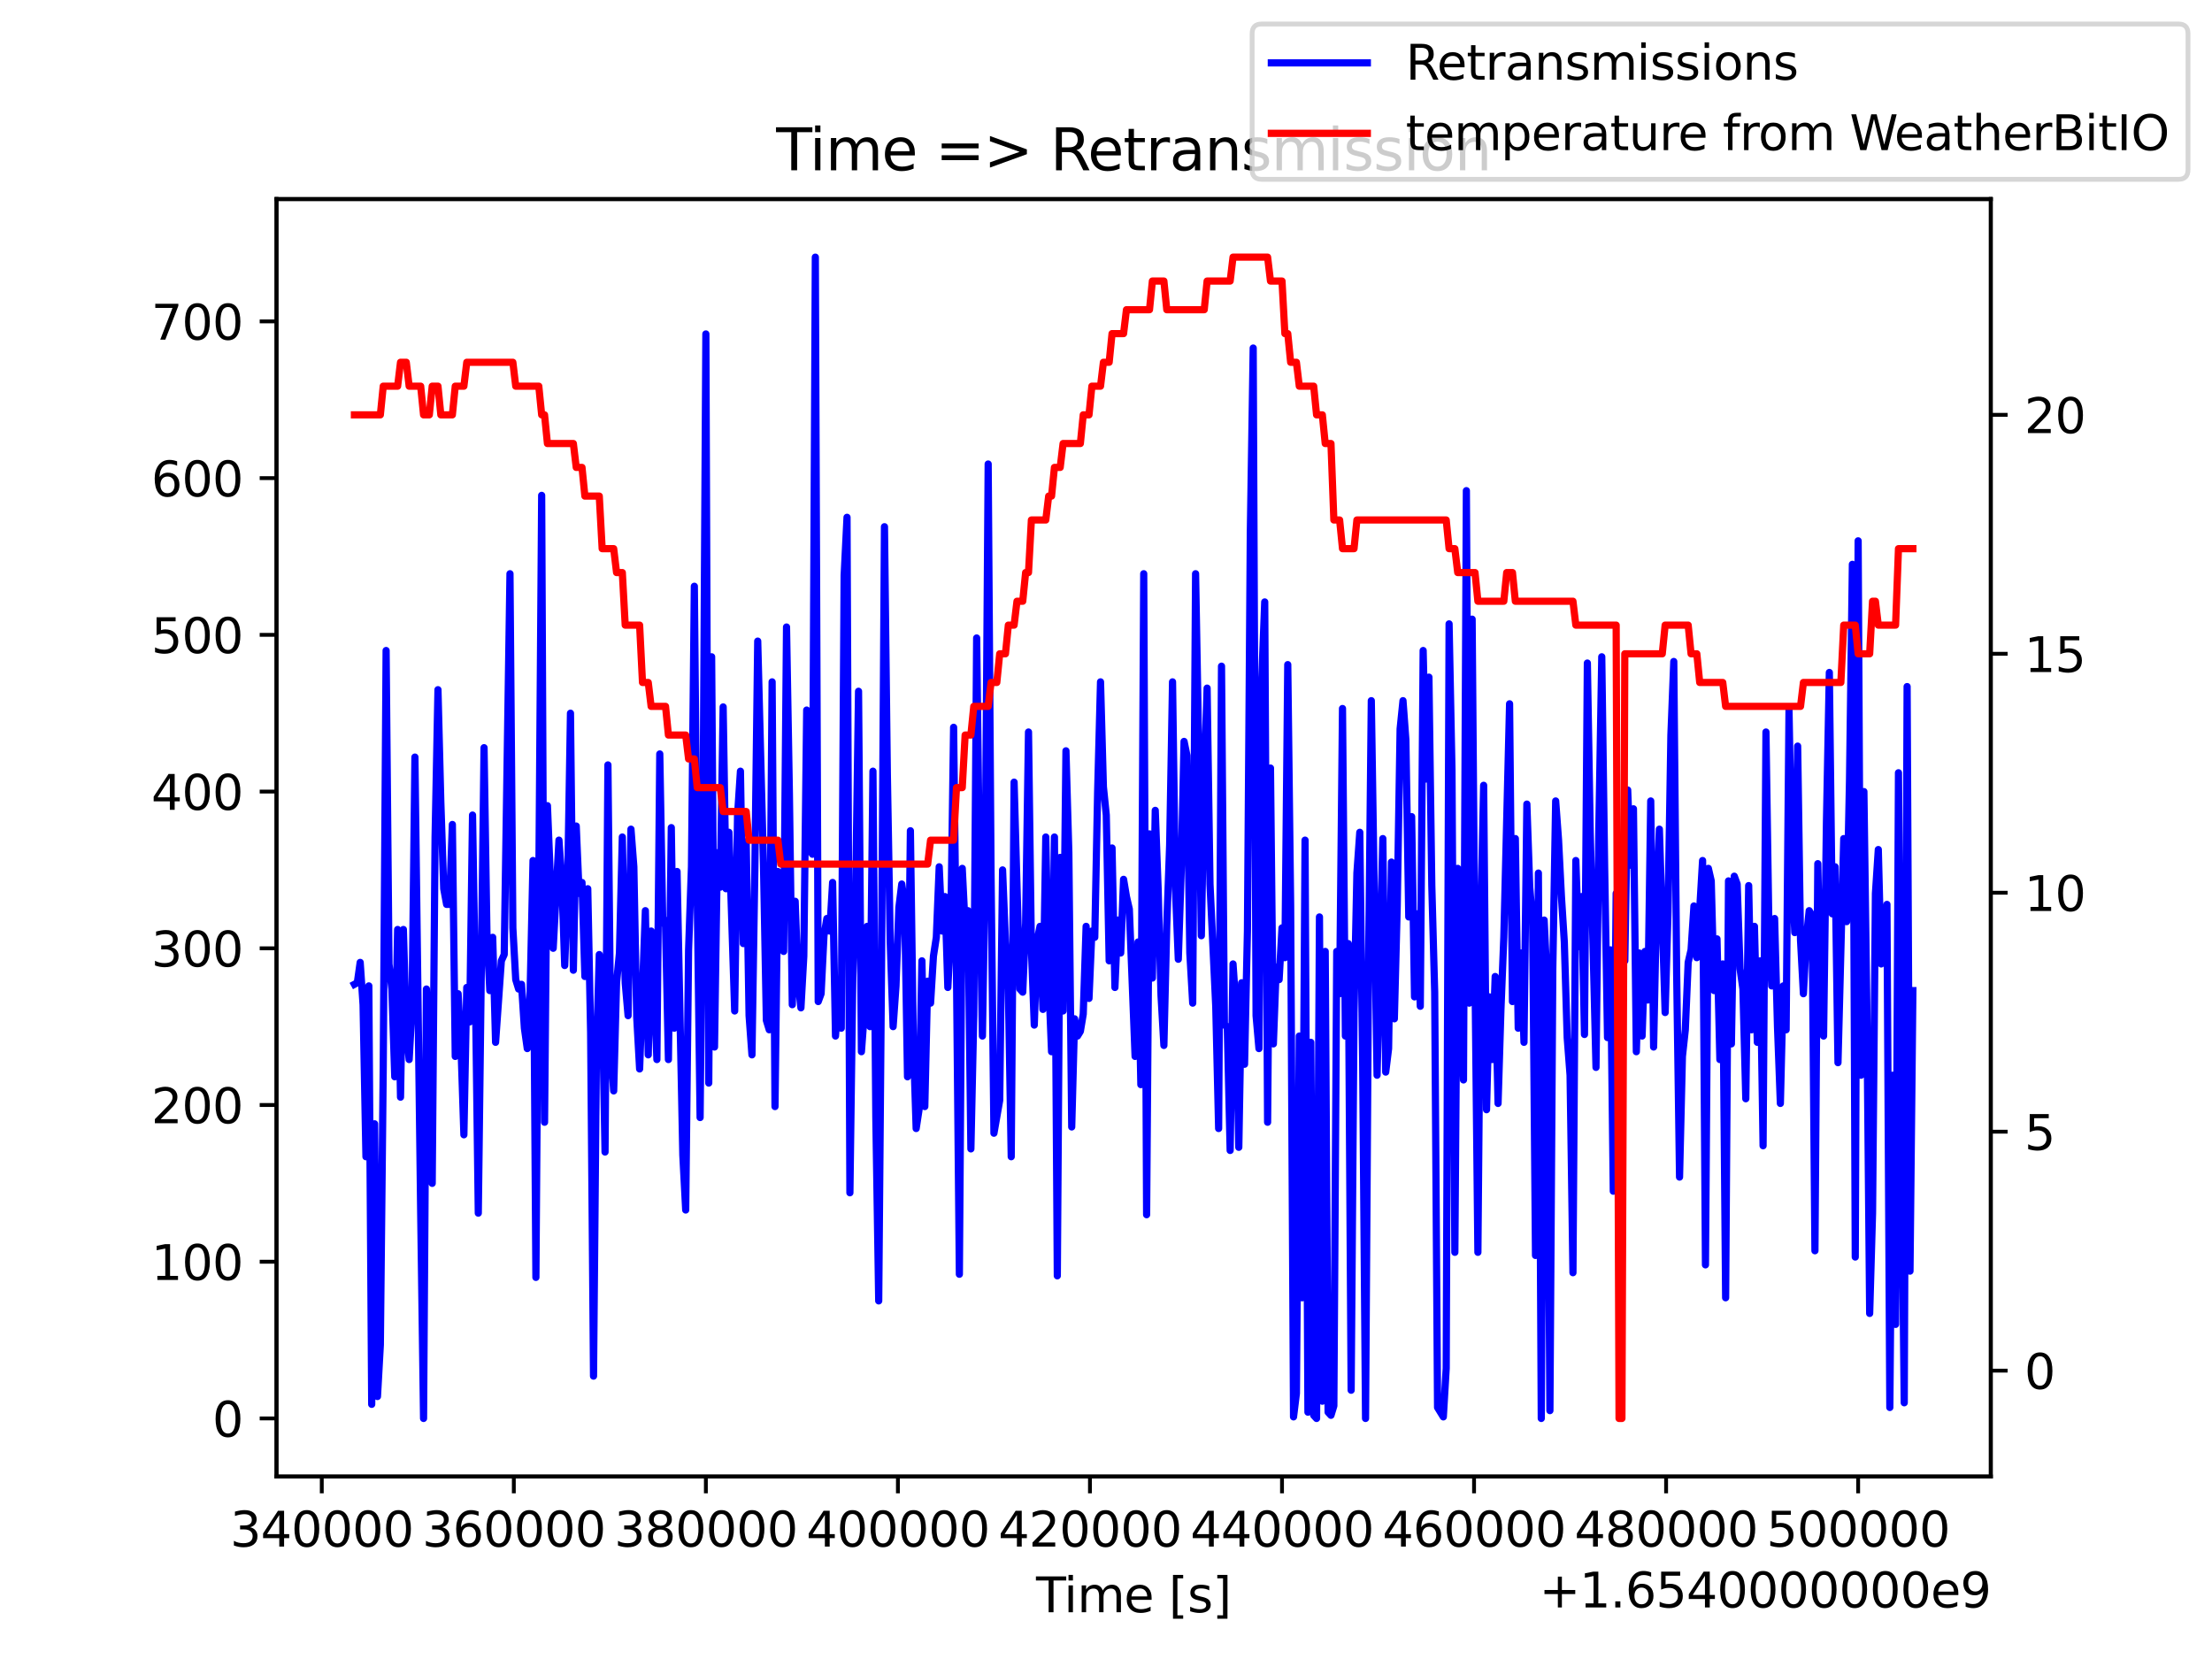 <?xml version="1.0" encoding="utf-8" standalone="no"?>
<!DOCTYPE svg PUBLIC "-//W3C//DTD SVG 1.1//EN"
  "http://www.w3.org/Graphics/SVG/1.1/DTD/svg11.dtd">
<svg height="345.6pt" version="1.1" viewBox="0 0 460.8 345.6" width="460.8pt" xmlns="http://www.w3.org/2000/svg" xmlns:xlink="http://www.w3.org/1999/xlink">
 <defs>
  <style type="text/css">*{stroke-linecap:butt;stroke-linejoin:round;}</style>
 </defs>
 <g id="figure_1">
  <g id="patch_1">
   <path d="M 0 345.6 
L 460.8 345.6 
L 460.8 0 
L 0 0 
z
" style="fill:#ffffff;"/>
  </g>
  <g id="axes_1">
   <g id="patch_2">
    <path d="M 57.6 307.584 
L 414.72 307.584 
L 414.72 41.472 
L 57.6 41.472 
z
" style="fill:#ffffff;"/>
   </g>
   <g id="matplotlib.axis_1">
    <g id="xtick_1">
     <g id="line2d_1">
      <defs>
       <path d="M 0 0 
L 0 3.5 
" id="mecb012ffde" style="stroke:#000000;stroke-width:0.8;"/>
      </defs>
      <g>
       <use style="stroke:#000000;stroke-width:0.8;" x="67.032" xlink:href="#mecb012ffde" y="307.584"/>
      </g>
     </g>
     <g id="text_1">
      <!-- 340000 -->
      <g transform="translate(47.944 322.182)scale(0.1 -0.1)">
       <defs>
        <path d="M 2597 2516 
Q 3050 2419 3304 2112 
Q 3559 1806 3559 1356 
Q 3559 666 3084 287 
Q 2609 -91 1734 -91 
Q 1441 -91 1130 -33 
Q 819 25 488 141 
L 488 750 
Q 750 597 1062 519 
Q 1375 441 1716 441 
Q 2309 441 2620 675 
Q 2931 909 2931 1356 
Q 2931 1769 2642 2001 
Q 2353 2234 1838 2234 
L 1294 2234 
L 1294 2753 
L 1863 2753 
Q 2328 2753 2575 2939 
Q 2822 3125 2822 3475 
Q 2822 3834 2567 4026 
Q 2313 4219 1838 4219 
Q 1578 4219 1281 4162 
Q 984 4106 628 3988 
L 628 4550 
Q 988 4650 1302 4700 
Q 1616 4750 1894 4750 
Q 2613 4750 3031 4423 
Q 3450 4097 3450 3541 
Q 3450 3153 3228 2886 
Q 3006 2619 2597 2516 
z
" id="DejaVuSans-33" transform="scale(0.016)"/>
        <path d="M 2419 4116 
L 825 1625 
L 2419 1625 
L 2419 4116 
z
M 2253 4666 
L 3047 4666 
L 3047 1625 
L 3713 1625 
L 3713 1100 
L 3047 1100 
L 3047 0 
L 2419 0 
L 2419 1100 
L 313 1100 
L 313 1709 
L 2253 4666 
z
" id="DejaVuSans-34" transform="scale(0.016)"/>
        <path d="M 2034 4250 
Q 1547 4250 1301 3770 
Q 1056 3291 1056 2328 
Q 1056 1369 1301 889 
Q 1547 409 2034 409 
Q 2525 409 2770 889 
Q 3016 1369 3016 2328 
Q 3016 3291 2770 3770 
Q 2525 4250 2034 4250 
z
M 2034 4750 
Q 2819 4750 3233 4129 
Q 3647 3509 3647 2328 
Q 3647 1150 3233 529 
Q 2819 -91 2034 -91 
Q 1250 -91 836 529 
Q 422 1150 422 2328 
Q 422 3509 836 4129 
Q 1250 4750 2034 4750 
z
" id="DejaVuSans-30" transform="scale(0.016)"/>
       </defs>
       <use xlink:href="#DejaVuSans-33"/>
       <use x="63.623" xlink:href="#DejaVuSans-34"/>
       <use x="127.246" xlink:href="#DejaVuSans-30"/>
       <use x="190.869" xlink:href="#DejaVuSans-30"/>
       <use x="254.492" xlink:href="#DejaVuSans-30"/>
       <use x="318.115" xlink:href="#DejaVuSans-30"/>
      </g>
     </g>
    </g>
    <g id="xtick_2">
     <g id="line2d_2">
      <g>
       <use style="stroke:#000000;stroke-width:0.8;" x="107.038" xlink:href="#mecb012ffde" y="307.584"/>
      </g>
     </g>
     <g id="text_2">
      <!-- 360000 -->
      <g transform="translate(87.951 322.182)scale(0.1 -0.1)">
       <defs>
        <path d="M 2113 2584 
Q 1688 2584 1439 2293 
Q 1191 2003 1191 1497 
Q 1191 994 1439 701 
Q 1688 409 2113 409 
Q 2538 409 2786 701 
Q 3034 994 3034 1497 
Q 3034 2003 2786 2293 
Q 2538 2584 2113 2584 
z
M 3366 4563 
L 3366 3988 
Q 3128 4100 2886 4159 
Q 2644 4219 2406 4219 
Q 1781 4219 1451 3797 
Q 1122 3375 1075 2522 
Q 1259 2794 1537 2939 
Q 1816 3084 2150 3084 
Q 2853 3084 3261 2657 
Q 3669 2231 3669 1497 
Q 3669 778 3244 343 
Q 2819 -91 2113 -91 
Q 1303 -91 875 529 
Q 447 1150 447 2328 
Q 447 3434 972 4092 
Q 1497 4750 2381 4750 
Q 2619 4750 2861 4703 
Q 3103 4656 3366 4563 
z
" id="DejaVuSans-36" transform="scale(0.016)"/>
       </defs>
       <use xlink:href="#DejaVuSans-33"/>
       <use x="63.623" xlink:href="#DejaVuSans-36"/>
       <use x="127.246" xlink:href="#DejaVuSans-30"/>
       <use x="190.869" xlink:href="#DejaVuSans-30"/>
       <use x="254.492" xlink:href="#DejaVuSans-30"/>
       <use x="318.115" xlink:href="#DejaVuSans-30"/>
      </g>
     </g>
    </g>
    <g id="xtick_3">
     <g id="line2d_3">
      <g>
       <use style="stroke:#000000;stroke-width:0.8;" x="147.045" xlink:href="#mecb012ffde" y="307.584"/>
      </g>
     </g>
     <g id="text_3">
      <!-- 380000 -->
      <g transform="translate(127.958 322.182)scale(0.1 -0.1)">
       <defs>
        <path d="M 2034 2216 
Q 1584 2216 1326 1975 
Q 1069 1734 1069 1313 
Q 1069 891 1326 650 
Q 1584 409 2034 409 
Q 2484 409 2743 651 
Q 3003 894 3003 1313 
Q 3003 1734 2745 1975 
Q 2488 2216 2034 2216 
z
M 1403 2484 
Q 997 2584 770 2862 
Q 544 3141 544 3541 
Q 544 4100 942 4425 
Q 1341 4750 2034 4750 
Q 2731 4750 3128 4425 
Q 3525 4100 3525 3541 
Q 3525 3141 3298 2862 
Q 3072 2584 2669 2484 
Q 3125 2378 3379 2068 
Q 3634 1759 3634 1313 
Q 3634 634 3220 271 
Q 2806 -91 2034 -91 
Q 1263 -91 848 271 
Q 434 634 434 1313 
Q 434 1759 690 2068 
Q 947 2378 1403 2484 
z
M 1172 3481 
Q 1172 3119 1398 2916 
Q 1625 2713 2034 2713 
Q 2441 2713 2670 2916 
Q 2900 3119 2900 3481 
Q 2900 3844 2670 4047 
Q 2441 4250 2034 4250 
Q 1625 4250 1398 4047 
Q 1172 3844 1172 3481 
z
" id="DejaVuSans-38" transform="scale(0.016)"/>
       </defs>
       <use xlink:href="#DejaVuSans-33"/>
       <use x="63.623" xlink:href="#DejaVuSans-38"/>
       <use x="127.246" xlink:href="#DejaVuSans-30"/>
       <use x="190.869" xlink:href="#DejaVuSans-30"/>
       <use x="254.492" xlink:href="#DejaVuSans-30"/>
       <use x="318.115" xlink:href="#DejaVuSans-30"/>
      </g>
     </g>
    </g>
    <g id="xtick_4">
     <g id="line2d_4">
      <g>
       <use style="stroke:#000000;stroke-width:0.8;" x="187.052" xlink:href="#mecb012ffde" y="307.584"/>
      </g>
     </g>
     <g id="text_4">
      <!-- 400000 -->
      <g transform="translate(167.964 322.182)scale(0.1 -0.1)">
       <use xlink:href="#DejaVuSans-34"/>
       <use x="63.623" xlink:href="#DejaVuSans-30"/>
       <use x="127.246" xlink:href="#DejaVuSans-30"/>
       <use x="190.869" xlink:href="#DejaVuSans-30"/>
       <use x="254.492" xlink:href="#DejaVuSans-30"/>
       <use x="318.115" xlink:href="#DejaVuSans-30"/>
      </g>
     </g>
    </g>
    <g id="xtick_5">
     <g id="line2d_5">
      <g>
       <use style="stroke:#000000;stroke-width:0.8;" x="227.058" xlink:href="#mecb012ffde" y="307.584"/>
      </g>
     </g>
     <g id="text_5">
      <!-- 420000 -->
      <g transform="translate(207.971 322.182)scale(0.1 -0.1)">
       <defs>
        <path d="M 1228 531 
L 3431 531 
L 3431 0 
L 469 0 
L 469 531 
Q 828 903 1448 1529 
Q 2069 2156 2228 2338 
Q 2531 2678 2651 2914 
Q 2772 3150 2772 3378 
Q 2772 3750 2511 3984 
Q 2250 4219 1831 4219 
Q 1534 4219 1204 4116 
Q 875 4013 500 3803 
L 500 4441 
Q 881 4594 1212 4672 
Q 1544 4750 1819 4750 
Q 2544 4750 2975 4387 
Q 3406 4025 3406 3419 
Q 3406 3131 3298 2873 
Q 3191 2616 2906 2266 
Q 2828 2175 2409 1742 
Q 1991 1309 1228 531 
z
" id="DejaVuSans-32" transform="scale(0.016)"/>
       </defs>
       <use xlink:href="#DejaVuSans-34"/>
       <use x="63.623" xlink:href="#DejaVuSans-32"/>
       <use x="127.246" xlink:href="#DejaVuSans-30"/>
       <use x="190.869" xlink:href="#DejaVuSans-30"/>
       <use x="254.492" xlink:href="#DejaVuSans-30"/>
       <use x="318.115" xlink:href="#DejaVuSans-30"/>
      </g>
     </g>
    </g>
    <g id="xtick_6">
     <g id="line2d_6">
      <g>
       <use style="stroke:#000000;stroke-width:0.8;" x="267.065" xlink:href="#mecb012ffde" y="307.584"/>
      </g>
     </g>
     <g id="text_6">
      <!-- 440000 -->
      <g transform="translate(247.978 322.182)scale(0.1 -0.1)">
       <use xlink:href="#DejaVuSans-34"/>
       <use x="63.623" xlink:href="#DejaVuSans-34"/>
       <use x="127.246" xlink:href="#DejaVuSans-30"/>
       <use x="190.869" xlink:href="#DejaVuSans-30"/>
       <use x="254.492" xlink:href="#DejaVuSans-30"/>
       <use x="318.115" xlink:href="#DejaVuSans-30"/>
      </g>
     </g>
    </g>
    <g id="xtick_7">
     <g id="line2d_7">
      <g>
       <use style="stroke:#000000;stroke-width:0.8;" x="307.072" xlink:href="#mecb012ffde" y="307.584"/>
      </g>
     </g>
     <g id="text_7">
      <!-- 460000 -->
      <g transform="translate(287.984 322.182)scale(0.1 -0.1)">
       <use xlink:href="#DejaVuSans-34"/>
       <use x="63.623" xlink:href="#DejaVuSans-36"/>
       <use x="127.246" xlink:href="#DejaVuSans-30"/>
       <use x="190.869" xlink:href="#DejaVuSans-30"/>
       <use x="254.492" xlink:href="#DejaVuSans-30"/>
       <use x="318.115" xlink:href="#DejaVuSans-30"/>
      </g>
     </g>
    </g>
    <g id="xtick_8">
     <g id="line2d_8">
      <g>
       <use style="stroke:#000000;stroke-width:0.8;" x="347.079" xlink:href="#mecb012ffde" y="307.584"/>
      </g>
     </g>
     <g id="text_8">
      <!-- 480000 -->
      <g transform="translate(327.991 322.182)scale(0.1 -0.1)">
       <use xlink:href="#DejaVuSans-34"/>
       <use x="63.623" xlink:href="#DejaVuSans-38"/>
       <use x="127.246" xlink:href="#DejaVuSans-30"/>
       <use x="190.869" xlink:href="#DejaVuSans-30"/>
       <use x="254.492" xlink:href="#DejaVuSans-30"/>
       <use x="318.115" xlink:href="#DejaVuSans-30"/>
      </g>
     </g>
    </g>
    <g id="xtick_9">
     <g id="line2d_9">
      <g>
       <use style="stroke:#000000;stroke-width:0.8;" x="387.085" xlink:href="#mecb012ffde" y="307.584"/>
      </g>
     </g>
     <g id="text_9">
      <!-- 500000 -->
      <g transform="translate(367.998 322.182)scale(0.1 -0.1)">
       <defs>
        <path d="M 691 4666 
L 3169 4666 
L 3169 4134 
L 1269 4134 
L 1269 2991 
Q 1406 3038 1543 3061 
Q 1681 3084 1819 3084 
Q 2600 3084 3056 2656 
Q 3513 2228 3513 1497 
Q 3513 744 3044 326 
Q 2575 -91 1722 -91 
Q 1428 -91 1123 -41 
Q 819 9 494 109 
L 494 744 
Q 775 591 1075 516 
Q 1375 441 1709 441 
Q 2250 441 2565 725 
Q 2881 1009 2881 1497 
Q 2881 1984 2565 2268 
Q 2250 2553 1709 2553 
Q 1456 2553 1204 2497 
Q 953 2441 691 2322 
L 691 4666 
z
" id="DejaVuSans-35" transform="scale(0.016)"/>
       </defs>
       <use xlink:href="#DejaVuSans-35"/>
       <use x="63.623" xlink:href="#DejaVuSans-30"/>
       <use x="127.246" xlink:href="#DejaVuSans-30"/>
       <use x="190.869" xlink:href="#DejaVuSans-30"/>
       <use x="254.492" xlink:href="#DejaVuSans-30"/>
       <use x="318.115" xlink:href="#DejaVuSans-30"/>
      </g>
     </g>
    </g>
    <g id="text_10">
     <!-- Time [s] -->
     <g transform="translate(215.831 335.861)scale(0.1 -0.1)">
      <defs>
       <path d="M -19 4666 
L 3928 4666 
L 3928 4134 
L 2272 4134 
L 2272 0 
L 1638 0 
L 1638 4134 
L -19 4134 
L -19 4666 
z
" id="DejaVuSans-54" transform="scale(0.016)"/>
       <path d="M 603 3500 
L 1178 3500 
L 1178 0 
L 603 0 
L 603 3500 
z
M 603 4863 
L 1178 4863 
L 1178 4134 
L 603 4134 
L 603 4863 
z
" id="DejaVuSans-69" transform="scale(0.016)"/>
       <path d="M 3328 2828 
Q 3544 3216 3844 3400 
Q 4144 3584 4550 3584 
Q 5097 3584 5394 3201 
Q 5691 2819 5691 2113 
L 5691 0 
L 5113 0 
L 5113 2094 
Q 5113 2597 4934 2840 
Q 4756 3084 4391 3084 
Q 3944 3084 3684 2787 
Q 3425 2491 3425 1978 
L 3425 0 
L 2847 0 
L 2847 2094 
Q 2847 2600 2669 2842 
Q 2491 3084 2119 3084 
Q 1678 3084 1418 2786 
Q 1159 2488 1159 1978 
L 1159 0 
L 581 0 
L 581 3500 
L 1159 3500 
L 1159 2956 
Q 1356 3278 1631 3431 
Q 1906 3584 2284 3584 
Q 2666 3584 2933 3390 
Q 3200 3197 3328 2828 
z
" id="DejaVuSans-6d" transform="scale(0.016)"/>
       <path d="M 3597 1894 
L 3597 1613 
L 953 1613 
Q 991 1019 1311 708 
Q 1631 397 2203 397 
Q 2534 397 2845 478 
Q 3156 559 3463 722 
L 3463 178 
Q 3153 47 2828 -22 
Q 2503 -91 2169 -91 
Q 1331 -91 842 396 
Q 353 884 353 1716 
Q 353 2575 817 3079 
Q 1281 3584 2069 3584 
Q 2775 3584 3186 3129 
Q 3597 2675 3597 1894 
z
M 3022 2063 
Q 3016 2534 2758 2815 
Q 2500 3097 2075 3097 
Q 1594 3097 1305 2825 
Q 1016 2553 972 2059 
L 3022 2063 
z
" id="DejaVuSans-65" transform="scale(0.016)"/>
       <path id="DejaVuSans-20" transform="scale(0.016)"/>
       <path d="M 550 4863 
L 1875 4863 
L 1875 4416 
L 1125 4416 
L 1125 -397 
L 1875 -397 
L 1875 -844 
L 550 -844 
L 550 4863 
z
" id="DejaVuSans-5b" transform="scale(0.016)"/>
       <path d="M 2834 3397 
L 2834 2853 
Q 2591 2978 2328 3040 
Q 2066 3103 1784 3103 
Q 1356 3103 1142 2972 
Q 928 2841 928 2578 
Q 928 2378 1081 2264 
Q 1234 2150 1697 2047 
L 1894 2003 
Q 2506 1872 2764 1633 
Q 3022 1394 3022 966 
Q 3022 478 2636 193 
Q 2250 -91 1575 -91 
Q 1294 -91 989 -36 
Q 684 19 347 128 
L 347 722 
Q 666 556 975 473 
Q 1284 391 1588 391 
Q 1994 391 2212 530 
Q 2431 669 2431 922 
Q 2431 1156 2273 1281 
Q 2116 1406 1581 1522 
L 1381 1569 
Q 847 1681 609 1914 
Q 372 2147 372 2553 
Q 372 3047 722 3315 
Q 1072 3584 1716 3584 
Q 2034 3584 2315 3537 
Q 2597 3491 2834 3397 
z
" id="DejaVuSans-73" transform="scale(0.016)"/>
       <path d="M 1947 4863 
L 1947 -844 
L 622 -844 
L 622 -397 
L 1369 -397 
L 1369 4416 
L 622 4416 
L 622 4863 
L 1947 4863 
z
" id="DejaVuSans-5d" transform="scale(0.016)"/>
      </defs>
      <use xlink:href="#DejaVuSans-54"/>
      <use x="57.959" xlink:href="#DejaVuSans-69"/>
      <use x="85.742" xlink:href="#DejaVuSans-6d"/>
      <use x="183.154" xlink:href="#DejaVuSans-65"/>
      <use x="244.678" xlink:href="#DejaVuSans-20"/>
      <use x="276.465" xlink:href="#DejaVuSans-5b"/>
      <use x="315.479" xlink:href="#DejaVuSans-73"/>
      <use x="367.578" xlink:href="#DejaVuSans-5d"/>
     </g>
    </g>
    <g id="text_11">
     <!-- +1.6540000000e9 -->
     <g transform="translate(320.659 334.861)scale(0.1 -0.1)">
      <defs>
       <path d="M 2944 4013 
L 2944 2272 
L 4684 2272 
L 4684 1741 
L 2944 1741 
L 2944 0 
L 2419 0 
L 2419 1741 
L 678 1741 
L 678 2272 
L 2419 2272 
L 2419 4013 
L 2944 4013 
z
" id="DejaVuSans-2b" transform="scale(0.016)"/>
       <path d="M 794 531 
L 1825 531 
L 1825 4091 
L 703 3866 
L 703 4441 
L 1819 4666 
L 2450 4666 
L 2450 531 
L 3481 531 
L 3481 0 
L 794 0 
L 794 531 
z
" id="DejaVuSans-31" transform="scale(0.016)"/>
       <path d="M 684 794 
L 1344 794 
L 1344 0 
L 684 0 
L 684 794 
z
" id="DejaVuSans-2e" transform="scale(0.016)"/>
       <path d="M 703 97 
L 703 672 
Q 941 559 1184 500 
Q 1428 441 1663 441 
Q 2288 441 2617 861 
Q 2947 1281 2994 2138 
Q 2813 1869 2534 1725 
Q 2256 1581 1919 1581 
Q 1219 1581 811 2004 
Q 403 2428 403 3163 
Q 403 3881 828 4315 
Q 1253 4750 1959 4750 
Q 2769 4750 3195 4129 
Q 3622 3509 3622 2328 
Q 3622 1225 3098 567 
Q 2575 -91 1691 -91 
Q 1453 -91 1209 -44 
Q 966 3 703 97 
z
M 1959 2075 
Q 2384 2075 2632 2365 
Q 2881 2656 2881 3163 
Q 2881 3666 2632 3958 
Q 2384 4250 1959 4250 
Q 1534 4250 1286 3958 
Q 1038 3666 1038 3163 
Q 1038 2656 1286 2365 
Q 1534 2075 1959 2075 
z
" id="DejaVuSans-39" transform="scale(0.016)"/>
      </defs>
      <use xlink:href="#DejaVuSans-2b"/>
      <use x="83.789" xlink:href="#DejaVuSans-31"/>
      <use x="147.412" xlink:href="#DejaVuSans-2e"/>
      <use x="179.199" xlink:href="#DejaVuSans-36"/>
      <use x="242.822" xlink:href="#DejaVuSans-35"/>
      <use x="306.445" xlink:href="#DejaVuSans-34"/>
      <use x="370.068" xlink:href="#DejaVuSans-30"/>
      <use x="433.691" xlink:href="#DejaVuSans-30"/>
      <use x="497.314" xlink:href="#DejaVuSans-30"/>
      <use x="560.938" xlink:href="#DejaVuSans-30"/>
      <use x="624.561" xlink:href="#DejaVuSans-30"/>
      <use x="688.184" xlink:href="#DejaVuSans-30"/>
      <use x="751.807" xlink:href="#DejaVuSans-30"/>
      <use x="815.43" xlink:href="#DejaVuSans-65"/>
      <use x="876.953" xlink:href="#DejaVuSans-39"/>
     </g>
    </g>
   </g>
   <g id="matplotlib.axis_2">
    <g id="ytick_1">
     <g id="line2d_10">
      <defs>
       <path d="M 0 0 
L -3.5 0 
" id="m9499e892be" style="stroke:#000000;stroke-width:0.8;"/>
      </defs>
      <g>
       <use style="stroke:#000000;stroke-width:0.8;" x="57.6" xlink:href="#m9499e892be" y="295.488"/>
      </g>
     </g>
     <g id="text_12">
      <!-- 0 -->
      <g transform="translate(44.237 299.287)scale(0.1 -0.1)">
       <use xlink:href="#DejaVuSans-30"/>
      </g>
     </g>
    </g>
    <g id="ytick_2">
     <g id="line2d_11">
      <g>
       <use style="stroke:#000000;stroke-width:0.8;" x="57.6" xlink:href="#m9499e892be" y="262.84"/>
      </g>
     </g>
     <g id="text_13">
      <!-- 100 -->
      <g transform="translate(31.512 266.639)scale(0.1 -0.1)">
       <use xlink:href="#DejaVuSans-31"/>
       <use x="63.623" xlink:href="#DejaVuSans-30"/>
       <use x="127.246" xlink:href="#DejaVuSans-30"/>
      </g>
     </g>
    </g>
    <g id="ytick_3">
     <g id="line2d_12">
      <g>
       <use style="stroke:#000000;stroke-width:0.8;" x="57.6" xlink:href="#m9499e892be" y="230.192"/>
      </g>
     </g>
     <g id="text_14">
      <!-- 200 -->
      <g transform="translate(31.512 233.992)scale(0.1 -0.1)">
       <use xlink:href="#DejaVuSans-32"/>
       <use x="63.623" xlink:href="#DejaVuSans-30"/>
       <use x="127.246" xlink:href="#DejaVuSans-30"/>
      </g>
     </g>
    </g>
    <g id="ytick_4">
     <g id="line2d_13">
      <g>
       <use style="stroke:#000000;stroke-width:0.8;" x="57.6" xlink:href="#m9499e892be" y="197.545"/>
      </g>
     </g>
     <g id="text_15">
      <!-- 300 -->
      <g transform="translate(31.512 201.344)scale(0.1 -0.1)">
       <use xlink:href="#DejaVuSans-33"/>
       <use x="63.623" xlink:href="#DejaVuSans-30"/>
       <use x="127.246" xlink:href="#DejaVuSans-30"/>
      </g>
     </g>
    </g>
    <g id="ytick_5">
     <g id="line2d_14">
      <g>
       <use style="stroke:#000000;stroke-width:0.8;" x="57.6" xlink:href="#m9499e892be" y="164.897"/>
      </g>
     </g>
     <g id="text_16">
      <!-- 400 -->
      <g transform="translate(31.512 168.696)scale(0.1 -0.1)">
       <use xlink:href="#DejaVuSans-34"/>
       <use x="63.623" xlink:href="#DejaVuSans-30"/>
       <use x="127.246" xlink:href="#DejaVuSans-30"/>
      </g>
     </g>
    </g>
    <g id="ytick_6">
     <g id="line2d_15">
      <g>
       <use style="stroke:#000000;stroke-width:0.8;" x="57.6" xlink:href="#m9499e892be" y="132.249"/>
      </g>
     </g>
     <g id="text_17">
      <!-- 500 -->
      <g transform="translate(31.512 136.048)scale(0.1 -0.1)">
       <use xlink:href="#DejaVuSans-35"/>
       <use x="63.623" xlink:href="#DejaVuSans-30"/>
       <use x="127.246" xlink:href="#DejaVuSans-30"/>
      </g>
     </g>
    </g>
    <g id="ytick_7">
     <g id="line2d_16">
      <g>
       <use style="stroke:#000000;stroke-width:0.8;" x="57.6" xlink:href="#m9499e892be" y="99.601"/>
      </g>
     </g>
     <g id="text_18">
      <!-- 600 -->
      <g transform="translate(31.512 103.401)scale(0.1 -0.1)">
       <use xlink:href="#DejaVuSans-36"/>
       <use x="63.623" xlink:href="#DejaVuSans-30"/>
       <use x="127.246" xlink:href="#DejaVuSans-30"/>
      </g>
     </g>
    </g>
    <g id="ytick_8">
     <g id="line2d_17">
      <g>
       <use style="stroke:#000000;stroke-width:0.8;" x="57.6" xlink:href="#m9499e892be" y="66.954"/>
      </g>
     </g>
     <g id="text_19">
      <!-- 700 -->
      <g transform="translate(31.512 70.753)scale(0.1 -0.1)">
       <defs>
        <path d="M 525 4666 
L 3525 4666 
L 3525 4397 
L 1831 0 
L 1172 0 
L 2766 4134 
L 525 4134 
L 525 4666 
z
" id="DejaVuSans-37" transform="scale(0.016)"/>
       </defs>
       <use xlink:href="#DejaVuSans-37"/>
       <use x="63.623" xlink:href="#DejaVuSans-30"/>
       <use x="127.246" xlink:href="#DejaVuSans-30"/>
      </g>
     </g>
    </g>
   </g>
   <g id="line2d_18">
    <path clip-path="url(#pad180ddcb0)" d="M 73.833 205.054 
L 74.433 204.727 
L 75.033 200.483 
L 75.633 209.298 
L 76.233 240.966 
L 76.833 205.38 
L 77.433 292.55 
L 78.033 234.11 
L 78.634 290.917 
L 79.234 280.144 
L 79.834 222.357 
L 80.434 135.514 
L 81.034 200.809 
L 81.634 206.033 
L 82.234 224.316 
L 82.834 193.627 
L 83.434 228.56 
L 84.034 193.627 
L 84.635 214.522 
L 85.235 220.725 
L 85.835 209.624 
L 86.435 157.714 
L 87.635 252.393 
L 88.235 295.488 
L 88.835 206.033 
L 89.435 219.419 
L 90.035 246.516 
L 90.636 174.365 
L 91.236 143.676 
L 91.836 167.182 
L 92.436 185.139 
L 93.036 188.403 
L 93.636 188.403 
L 94.236 171.753 
L 94.836 220.072 
L 95.436 207.013 
L 96.036 218.113 
L 96.637 236.396 
L 97.237 205.707 
L 97.837 212.889 
L 98.437 169.794 
L 99.037 206.36 
L 99.637 252.719 
L 100.837 155.756 
L 101.437 194.28 
L 102.037 206.36 
L 102.638 195.259 
L 103.238 217.133 
L 104.438 200.157 
L 105.038 198.851 
L 106.238 119.517 
L 106.838 193.3 
L 107.438 204.074 
L 108.038 206.033 
L 108.639 205.054 
L 109.239 214.195 
L 109.839 218.439 
L 110.439 206.36 
L 111.039 179.262 
L 111.639 266.105 
L 112.839 103.193 
L 113.439 233.784 
L 114.039 167.835 
L 115.24 197.545 
L 116.44 175.018 
L 117.04 183.506 
L 117.64 201.136 
L 118.24 184.812 
L 118.84 148.573 
L 119.44 202.115 
L 120.04 172.079 
L 120.641 186.118 
L 121.241 183.833 
L 121.841 203.421 
L 122.441 185.139 
L 123.041 215.174 
L 123.641 286.673 
L 124.241 220.072 
L 124.841 198.851 
L 125.441 207.339 
L 126.041 239.987 
L 126.642 159.347 
L 127.242 218.439 
L 127.842 227.254 
L 128.442 204.727 
L 129.042 198.524 
L 129.642 174.365 
L 130.242 204.727 
L 130.842 211.583 
L 131.442 172.732 
L 132.043 180.568 
L 132.643 211.91 
L 133.243 222.683 
L 134.443 189.709 
L 135.043 219.745 
L 135.643 193.953 
L 136.243 205.054 
L 136.843 220.725 
L 137.443 157.061 
L 138.044 191.015 
L 138.644 192.974 
L 139.244 220.725 
L 139.844 172.406 
L 140.444 214.195 
L 141.044 181.547 
L 142.244 240.64 
L 142.844 252.066 
L 143.444 197.871 
L 144.045 180.568 
L 144.645 122.128 
L 145.245 186.771 
L 145.845 232.804 
L 146.445 171.753 
L 147.045 69.565 
L 147.645 225.622 
L 148.245 136.82 
L 148.845 218.113 
L 149.445 177.63 
L 150.046 184.812 
L 150.646 147.267 
L 151.246 185.139 
L 151.846 173.385 
L 153.046 210.604 
L 153.646 169.794 
L 154.246 160.653 
L 154.846 196.565 
L 155.446 175.344 
L 156.047 211.583 
L 156.647 219.745 
L 157.247 181.221 
L 157.847 133.555 
L 159.047 180.241 
L 159.647 212.563 
L 160.247 214.522 
L 160.847 142.043 
L 161.447 230.519 
L 162.048 181.547 
L 162.648 183.506 
L 163.248 198.198 
L 163.848 130.617 
L 164.448 165.55 
L 165.048 209.298 
L 165.648 187.75 
L 166.248 204.401 
L 166.848 209.951 
L 167.448 199.177 
L 168.049 147.92 
L 168.649 176.977 
L 169.249 177.956 
L 169.849 53.568 
L 170.449 208.645 
L 171.049 207.013 
L 171.649 194.933 
L 172.249 191.342 
L 172.849 193.953 
L 173.449 183.833 
L 174.05 215.827 
L 174.65 207.339 
L 175.25 214.195 
L 175.85 119.843 
L 176.45 107.763 
L 177.05 248.475 
L 177.65 203.748 
L 178.25 185.791 
L 178.85 144.002 
L 179.45 219.092 
L 180.051 210.93 
L 180.651 192.974 
L 181.251 213.869 
L 181.851 160.653 
L 182.451 232.804 
L 183.051 271.002 
L 183.651 199.83 
L 184.251 109.722 
L 184.851 161.306 
L 185.451 196.239 
L 186.052 213.869 
L 186.652 205.38 
L 187.252 189.056 
L 187.852 184.159 
L 188.452 188.403 
L 189.052 224.316 
L 189.652 173.059 
L 190.252 216.48 
L 190.852 235.09 
L 191.452 231.172 
L 192.053 200.157 
L 192.653 230.519 
L 193.253 204.401 
L 193.853 208.971 
L 194.453 199.177 
L 195.053 195.259 
L 195.653 180.568 
L 196.253 193.953 
L 196.853 186.771 
L 197.453 205.707 
L 198.054 193.953 
L 198.654 151.511 
L 199.254 202.768 
L 199.854 265.452 
L 200.454 180.894 
L 201.054 192.974 
L 201.654 189.709 
L 202.254 239.334 
L 202.854 211.583 
L 203.455 132.902 
L 204.055 181.874 
L 204.655 215.827 
L 205.255 179.915 
L 205.855 96.663 
L 206.455 182.2 
L 207.055 236.069 
L 208.255 229.213 
L 208.855 181.221 
L 209.456 196.239 
L 210.056 206.033 
L 210.656 240.966 
L 211.256 162.938 
L 212.456 206.033 
L 213.056 206.686 
L 213.656 192.321 
L 214.256 152.491 
L 214.856 197.545 
L 215.457 213.542 
L 216.057 195.912 
L 216.657 192.974 
L 217.257 210.277 
L 217.857 174.365 
L 218.457 204.074 
L 219.057 219.092 
L 219.657 174.365 
L 220.257 265.779 
L 220.857 178.609 
L 221.458 210.604 
L 222.058 156.408 
L 222.658 177.63 
L 223.258 234.763 
L 223.858 212.236 
L 224.458 215.827 
L 225.058 214.848 
L 225.658 211.257 
L 226.258 192.974 
L 226.858 207.992 
L 227.459 193.953 
L 228.059 195.259 
L 228.659 164.897 
L 229.259 142.043 
L 229.859 163.917 
L 230.459 169.794 
L 231.059 200.157 
L 231.659 176.65 
L 232.259 205.707 
L 232.859 191.668 
L 233.46 198.524 
L 234.06 183.18 
L 234.66 186.771 
L 235.26 189.383 
L 236.46 220.072 
L 237.06 196.239 
L 237.66 225.948 
L 238.26 119.517 
L 238.86 253.046 
L 239.461 173.712 
L 240.061 203.748 
L 240.661 168.815 
L 241.261 185.139 
L 241.861 207.339 
L 242.461 217.786 
L 243.061 192.648 
L 243.661 175.997 
L 244.261 142.043 
L 244.861 185.139 
L 245.462 199.83 
L 246.062 181.547 
L 246.662 154.45 
L 247.262 157.388 
L 247.862 198.524 
L 248.462 208.971 
L 249.062 119.517 
L 249.662 153.144 
L 250.262 194.933 
L 250.862 162.285 
L 251.463 143.349 
L 252.063 184.159 
L 253.263 209.624 
L 253.863 235.09 
L 254.463 138.779 
L 255.063 213.542 
L 255.663 213.869 
L 256.263 239.66 
L 256.863 200.809 
L 257.464 209.624 
L 258.064 239.007 
L 258.664 204.727 
L 259.264 221.704 
L 259.864 193.953 
L 260.464 111.028 
L 261.064 72.504 
L 261.664 211.583 
L 262.264 218.439 
L 262.864 141.064 
L 263.465 125.393 
L 264.065 233.784 
L 264.665 160 
L 265.265 217.46 
L 265.865 201.462 
L 266.465 204.074 
L 267.065 193.3 
L 267.665 199.504 
L 268.265 138.452 
L 268.865 188.73 
L 269.466 295.162 
L 270.066 290.264 
L 270.666 215.827 
L 271.266 270.349 
L 271.866 175.018 
L 272.466 294.182 
L 273.066 217.133 
L 273.666 294.835 
L 274.266 295.488 
L 274.867 191.015 
L 275.467 291.897 
L 276.067 198.198 
L 276.667 294.182 
L 277.267 294.835 
L 277.867 292.876 
L 278.467 198.198 
L 279.067 207.013 
L 279.667 147.594 
L 280.267 215.827 
L 280.868 196.565 
L 281.468 289.611 
L 282.068 210.93 
L 282.668 181.874 
L 283.268 173.385 
L 283.868 221.378 
L 284.468 295.488 
L 285.068 204.074 
L 285.668 145.961 
L 286.869 223.989 
L 288.069 174.691 
L 288.669 223.336 
L 289.269 218.439 
L 289.869 179.588 
L 290.469 212.236 
L 291.069 188.73 
L 291.669 151.838 
L 292.269 145.961 
L 292.87 154.123 
L 293.47 191.015 
L 294.07 170.121 
L 294.67 207.665 
L 295.27 190.362 
L 295.87 209.624 
L 296.47 135.514 
L 297.07 162.285 
L 297.67 141.064 
L 298.27 184.486 
L 298.871 206.686 
L 299.471 293.203 
L 300.671 295.162 
L 301.271 285.041 
L 301.871 129.964 
L 302.471 160.326 
L 303.071 260.881 
L 303.671 180.894 
L 304.872 224.969 
L 305.472 102.213 
L 306.072 208.971 
L 306.672 128.984 
L 307.272 203.421 
L 307.872 260.881 
L 308.472 191.342 
L 309.072 163.591 
L 309.672 231.172 
L 310.272 207.665 
L 310.873 220.725 
L 311.473 203.421 
L 312.073 229.866 
L 312.673 210.277 
L 313.273 195.259 
L 314.473 146.614 
L 315.073 208.645 
L 315.673 174.691 
L 316.273 214.195 
L 316.874 198.524 
L 317.474 217.133 
L 318.074 167.509 
L 318.674 184.812 
L 319.274 191.995 
L 319.874 261.534 
L 320.474 181.874 
L 321.074 295.488 
L 321.674 191.668 
L 322.274 204.074 
L 322.875 293.856 
L 323.475 201.789 
L 324.075 166.856 
L 324.675 175.018 
L 325.275 186.771 
L 325.875 196.239 
L 326.475 216.154 
L 327.075 223.989 
L 327.675 265.126 
L 328.275 179.262 
L 328.876 197.218 
L 329.476 186.771 
L 330.076 215.501 
L 330.676 138.126 
L 331.276 173.385 
L 332.476 222.357 
L 333.076 172.079 
L 333.676 136.82 
L 334.276 180.568 
L 334.877 216.154 
L 335.477 197.871 
L 336.077 248.149 
L 336.677 186.118 
L 337.277 212.889 
L 337.877 200.809 
L 338.477 200.157 
L 339.077 164.57 
L 339.677 180.241 
L 340.277 168.488 
L 340.878 219.092 
L 341.478 198.524 
L 342.078 215.827 
L 342.678 198.198 
L 343.278 208.318 
L 343.878 166.856 
L 344.478 218.113 
L 345.078 189.056 
L 345.678 172.732 
L 346.879 210.93 
L 347.479 190.036 
L 348.079 153.144 
L 348.679 137.799 
L 349.279 202.768 
L 349.879 245.21 
L 350.479 220.072 
L 351.079 214.522 
L 351.679 200.483 
L 352.28 197.871 
L 352.88 188.73 
L 353.48 199.504 
L 354.68 179.262 
L 355.28 263.493 
L 355.88 180.894 
L 356.48 183.506 
L 357.08 206.36 
L 357.68 195.586 
L 358.281 220.725 
L 358.881 200.809 
L 359.481 270.349 
L 360.081 183.506 
L 360.681 217.46 
L 361.281 182.527 
L 361.881 184.159 
L 362.481 201.789 
L 363.081 206.033 
L 363.681 228.887 
L 364.282 184.486 
L 364.882 214.522 
L 365.482 192.974 
L 366.082 217.133 
L 366.682 200.157 
L 367.282 238.681 
L 367.882 152.491 
L 368.482 192.648 
L 369.082 205.38 
L 369.682 191.342 
L 370.283 213.869 
L 370.883 229.866 
L 371.483 205.38 
L 372.083 214.522 
L 372.683 147.92 
L 373.283 180.894 
L 373.883 194.28 
L 374.483 155.429 
L 375.083 195.912 
L 375.683 207.013 
L 376.284 195.586 
L 376.884 189.709 
L 377.484 190.689 
L 378.084 260.555 
L 378.684 179.915 
L 379.284 210.93 
L 379.884 215.827 
L 380.484 171.1 
L 381.084 140.085 
L 381.684 190.362 
L 382.285 180.568 
L 382.885 221.378 
L 384.085 174.691 
L 384.685 191.995 
L 385.285 162.612 
L 385.885 117.558 
L 386.485 261.861 
L 387.085 112.66 
L 387.685 223.989 
L 388.286 164.897 
L 388.886 208.971 
L 389.486 273.614 
L 390.086 252.719 
L 390.686 186.118 
L 391.286 176.977 
L 391.886 200.809 
L 392.486 195.586 
L 393.086 188.403 
L 393.686 293.203 
L 394.287 223.989 
L 394.887 275.899 
L 395.487 160.979 
L 396.087 236.069 
L 396.687 292.223 
L 397.287 143.023 
L 397.887 264.799 
L 398.487 206.36 
L 398.487 206.36 
" style="fill:none;stroke:#0000ff;stroke-linecap:square;stroke-width:1.5;"/>
   </g>
   <g id="patch_3">
    <path d="M 57.6 307.584 
L 57.6 41.472 
" style="fill:none;stroke:#000000;stroke-linecap:square;stroke-linejoin:miter;stroke-width:0.8;"/>
   </g>
   <g id="patch_4">
    <path d="M 414.72 307.584 
L 414.72 41.472 
" style="fill:none;stroke:#000000;stroke-linecap:square;stroke-linejoin:miter;stroke-width:0.8;"/>
   </g>
   <g id="patch_5">
    <path d="M 57.6 307.584 
L 414.72 307.584 
" style="fill:none;stroke:#000000;stroke-linecap:square;stroke-linejoin:miter;stroke-width:0.8;"/>
   </g>
   <g id="patch_6">
    <path d="M 57.6 41.472 
L 414.72 41.472 
" style="fill:none;stroke:#000000;stroke-linecap:square;stroke-linejoin:miter;stroke-width:0.8;"/>
   </g>
   <g id="text_20">
    <!-- Time =&gt; Retransmission -->
    <g transform="translate(161.692 35.472)scale(0.12 -0.12)">
     <defs>
      <path d="M 678 2906 
L 4684 2906 
L 4684 2381 
L 678 2381 
L 678 2906 
z
M 678 1631 
L 4684 1631 
L 4684 1100 
L 678 1100 
L 678 1631 
z
" id="DejaVuSans-3d" transform="scale(0.016)"/>
      <path d="M 678 3150 
L 678 3719 
L 4684 2266 
L 4684 1747 
L 678 294 
L 678 863 
L 3897 2003 
L 678 3150 
z
" id="DejaVuSans-3e" transform="scale(0.016)"/>
      <path d="M 2841 2188 
Q 3044 2119 3236 1894 
Q 3428 1669 3622 1275 
L 4263 0 
L 3584 0 
L 2988 1197 
Q 2756 1666 2539 1819 
Q 2322 1972 1947 1972 
L 1259 1972 
L 1259 0 
L 628 0 
L 628 4666 
L 2053 4666 
Q 2853 4666 3247 4331 
Q 3641 3997 3641 3322 
Q 3641 2881 3436 2590 
Q 3231 2300 2841 2188 
z
M 1259 4147 
L 1259 2491 
L 2053 2491 
Q 2509 2491 2742 2702 
Q 2975 2913 2975 3322 
Q 2975 3731 2742 3939 
Q 2509 4147 2053 4147 
L 1259 4147 
z
" id="DejaVuSans-52" transform="scale(0.016)"/>
      <path d="M 1172 4494 
L 1172 3500 
L 2356 3500 
L 2356 3053 
L 1172 3053 
L 1172 1153 
Q 1172 725 1289 603 
Q 1406 481 1766 481 
L 2356 481 
L 2356 0 
L 1766 0 
Q 1100 0 847 248 
Q 594 497 594 1153 
L 594 3053 
L 172 3053 
L 172 3500 
L 594 3500 
L 594 4494 
L 1172 4494 
z
" id="DejaVuSans-74" transform="scale(0.016)"/>
      <path d="M 2631 2963 
Q 2534 3019 2420 3045 
Q 2306 3072 2169 3072 
Q 1681 3072 1420 2755 
Q 1159 2438 1159 1844 
L 1159 0 
L 581 0 
L 581 3500 
L 1159 3500 
L 1159 2956 
Q 1341 3275 1631 3429 
Q 1922 3584 2338 3584 
Q 2397 3584 2469 3576 
Q 2541 3569 2628 3553 
L 2631 2963 
z
" id="DejaVuSans-72" transform="scale(0.016)"/>
      <path d="M 2194 1759 
Q 1497 1759 1228 1600 
Q 959 1441 959 1056 
Q 959 750 1161 570 
Q 1363 391 1709 391 
Q 2188 391 2477 730 
Q 2766 1069 2766 1631 
L 2766 1759 
L 2194 1759 
z
M 3341 1997 
L 3341 0 
L 2766 0 
L 2766 531 
Q 2569 213 2275 61 
Q 1981 -91 1556 -91 
Q 1019 -91 701 211 
Q 384 513 384 1019 
Q 384 1609 779 1909 
Q 1175 2209 1959 2209 
L 2766 2209 
L 2766 2266 
Q 2766 2663 2505 2880 
Q 2244 3097 1772 3097 
Q 1472 3097 1187 3025 
Q 903 2953 641 2809 
L 641 3341 
Q 956 3463 1253 3523 
Q 1550 3584 1831 3584 
Q 2591 3584 2966 3190 
Q 3341 2797 3341 1997 
z
" id="DejaVuSans-61" transform="scale(0.016)"/>
      <path d="M 3513 2113 
L 3513 0 
L 2938 0 
L 2938 2094 
Q 2938 2591 2744 2837 
Q 2550 3084 2163 3084 
Q 1697 3084 1428 2787 
Q 1159 2491 1159 1978 
L 1159 0 
L 581 0 
L 581 3500 
L 1159 3500 
L 1159 2956 
Q 1366 3272 1645 3428 
Q 1925 3584 2291 3584 
Q 2894 3584 3203 3211 
Q 3513 2838 3513 2113 
z
" id="DejaVuSans-6e" transform="scale(0.016)"/>
      <path d="M 1959 3097 
Q 1497 3097 1228 2736 
Q 959 2375 959 1747 
Q 959 1119 1226 758 
Q 1494 397 1959 397 
Q 2419 397 2687 759 
Q 2956 1122 2956 1747 
Q 2956 2369 2687 2733 
Q 2419 3097 1959 3097 
z
M 1959 3584 
Q 2709 3584 3137 3096 
Q 3566 2609 3566 1747 
Q 3566 888 3137 398 
Q 2709 -91 1959 -91 
Q 1206 -91 779 398 
Q 353 888 353 1747 
Q 353 2609 779 3096 
Q 1206 3584 1959 3584 
z
" id="DejaVuSans-6f" transform="scale(0.016)"/>
     </defs>
     <use xlink:href="#DejaVuSans-54"/>
     <use x="57.959" xlink:href="#DejaVuSans-69"/>
     <use x="85.742" xlink:href="#DejaVuSans-6d"/>
     <use x="183.154" xlink:href="#DejaVuSans-65"/>
     <use x="244.678" xlink:href="#DejaVuSans-20"/>
     <use x="276.465" xlink:href="#DejaVuSans-3d"/>
     <use x="360.254" xlink:href="#DejaVuSans-3e"/>
     <use x="444.043" xlink:href="#DejaVuSans-20"/>
     <use x="475.83" xlink:href="#DejaVuSans-52"/>
     <use x="540.812" xlink:href="#DejaVuSans-65"/>
     <use x="602.336" xlink:href="#DejaVuSans-74"/>
     <use x="641.545" xlink:href="#DejaVuSans-72"/>
     <use x="682.658" xlink:href="#DejaVuSans-61"/>
     <use x="743.938" xlink:href="#DejaVuSans-6e"/>
     <use x="807.316" xlink:href="#DejaVuSans-73"/>
     <use x="859.416" xlink:href="#DejaVuSans-6d"/>
     <use x="956.828" xlink:href="#DejaVuSans-69"/>
     <use x="984.611" xlink:href="#DejaVuSans-73"/>
     <use x="1036.711" xlink:href="#DejaVuSans-73"/>
     <use x="1088.811" xlink:href="#DejaVuSans-69"/>
     <use x="1116.594" xlink:href="#DejaVuSans-6f"/>
     <use x="1177.775" xlink:href="#DejaVuSans-6e"/>
    </g>
   </g>
  </g>
  <g id="axes_2">
   <g id="matplotlib.axis_3">
    <g id="ytick_9">
     <g id="line2d_19">
      <defs>
       <path d="M 0 0 
L 3.5 0 
" id="mb47cb7f8af" style="stroke:#000000;stroke-width:0.8;"/>
      </defs>
      <g>
       <use style="stroke:#000000;stroke-width:0.8;" x="414.72" xlink:href="#mb47cb7f8af" y="285.532"/>
      </g>
     </g>
     <g id="text_21">
      <!-- 0 -->
      <g transform="translate(421.72 289.332)scale(0.1 -0.1)">
       <use xlink:href="#DejaVuSans-30"/>
      </g>
     </g>
    </g>
    <g id="ytick_10">
     <g id="line2d_20">
      <g>
       <use style="stroke:#000000;stroke-width:0.8;" x="414.72" xlink:href="#mb47cb7f8af" y="235.755"/>
      </g>
     </g>
     <g id="text_22">
      <!-- 5 -->
      <g transform="translate(421.72 239.554)scale(0.1 -0.1)">
       <use xlink:href="#DejaVuSans-35"/>
      </g>
     </g>
    </g>
    <g id="ytick_11">
     <g id="line2d_21">
      <g>
       <use style="stroke:#000000;stroke-width:0.8;" x="414.72" xlink:href="#mb47cb7f8af" y="185.977"/>
      </g>
     </g>
     <g id="text_23">
      <!-- 10 -->
      <g transform="translate(421.72 189.776)scale(0.1 -0.1)">
       <use xlink:href="#DejaVuSans-31"/>
       <use x="63.623" xlink:href="#DejaVuSans-30"/>
      </g>
     </g>
    </g>
    <g id="ytick_12">
     <g id="line2d_22">
      <g>
       <use style="stroke:#000000;stroke-width:0.8;" x="414.72" xlink:href="#mb47cb7f8af" y="136.199"/>
      </g>
     </g>
     <g id="text_24">
      <!-- 15 -->
      <g transform="translate(421.72 139.998)scale(0.1 -0.1)">
       <use xlink:href="#DejaVuSans-31"/>
       <use x="63.623" xlink:href="#DejaVuSans-35"/>
      </g>
     </g>
    </g>
    <g id="ytick_13">
     <g id="line2d_23">
      <g>
       <use style="stroke:#000000;stroke-width:0.8;" x="414.72" xlink:href="#mb47cb7f8af" y="86.421"/>
      </g>
     </g>
     <g id="text_25">
      <!-- 20 -->
      <g transform="translate(421.72 90.221)scale(0.1 -0.1)">
       <use xlink:href="#DejaVuSans-32"/>
       <use x="63.623" xlink:href="#DejaVuSans-30"/>
      </g>
     </g>
    </g>
   </g>
   <g id="line2d_24">
    <path clip-path="url(#pad180ddcb0)" d="M 73.833 86.421 
L 79.234 86.421 
L 79.834 80.448 
L 82.834 80.448 
L 83.434 75.47 
L 84.635 75.47 
L 85.235 80.448 
L 87.635 80.448 
L 88.235 86.421 
L 89.435 86.421 
L 90.035 80.448 
L 91.236 80.448 
L 91.836 86.421 
L 94.236 86.421 
L 94.836 80.448 
L 96.637 80.448 
L 97.237 75.47 
L 106.838 75.47 
L 107.438 80.448 
L 112.239 80.448 
L 112.839 86.421 
L 113.439 86.421 
L 114.039 92.395 
L 119.44 92.395 
L 120.04 97.372 
L 121.241 97.372 
L 121.841 103.346 
L 124.841 103.346 
L 125.441 114.297 
L 127.842 114.297 
L 128.442 119.275 
L 129.642 119.275 
L 130.242 130.226 
L 133.243 130.226 
L 133.843 142.172 
L 135.043 142.172 
L 135.643 147.15 
L 138.644 147.15 
L 139.244 153.124 
L 142.844 153.124 
L 143.444 158.101 
L 144.645 158.101 
L 145.245 164.075 
L 150.046 164.075 
L 150.646 169.052 
L 155.446 169.052 
L 156.047 175.026 
L 162.048 175.026 
L 162.648 180.004 
L 193.253 180.004 
L 193.853 175.026 
L 198.654 175.026 
L 199.254 164.075 
L 200.454 164.075 
L 201.054 153.124 
L 202.254 153.124 
L 202.854 147.15 
L 205.855 147.15 
L 206.455 142.172 
L 207.655 142.172 
L 208.255 136.199 
L 209.456 136.199 
L 210.056 130.226 
L 211.256 130.226 
L 211.856 125.248 
L 213.056 125.248 
L 213.656 119.275 
L 214.256 119.275 
L 214.856 108.324 
L 217.857 108.324 
L 218.457 103.346 
L 219.057 103.346 
L 219.657 97.372 
L 220.857 97.372 
L 221.458 92.395 
L 225.058 92.395 
L 225.658 86.421 
L 226.858 86.421 
L 227.459 80.448 
L 229.259 80.448 
L 229.859 75.47 
L 231.059 75.47 
L 231.659 69.497 
L 234.06 69.497 
L 234.66 64.519 
L 239.461 64.519 
L 240.061 58.546 
L 242.461 58.546 
L 243.061 64.519 
L 250.862 64.519 
L 251.463 58.546 
L 256.263 58.546 
L 256.863 53.568 
L 264.065 53.568 
L 264.665 58.546 
L 267.065 58.546 
L 267.665 69.497 
L 268.265 69.497 
L 268.865 75.47 
L 270.066 75.47 
L 270.666 80.448 
L 273.666 80.448 
L 274.266 86.421 
L 275.467 86.421 
L 276.067 92.395 
L 277.267 92.395 
L 277.867 108.324 
L 279.067 108.324 
L 279.667 114.297 
L 282.068 114.297 
L 282.668 108.324 
L 301.271 108.324 
L 301.871 114.297 
L 303.071 114.297 
L 303.671 119.275 
L 307.272 119.275 
L 307.872 125.248 
L 313.273 125.248 
L 313.873 119.275 
L 315.073 119.275 
L 315.673 125.248 
L 327.675 125.248 
L 328.275 130.226 
L 336.677 130.226 
L 337.277 295.488 
L 337.877 295.488 
L 338.477 136.199 
L 346.279 136.199 
L 346.879 130.226 
L 351.679 130.226 
L 352.28 136.199 
L 353.48 136.199 
L 354.08 142.172 
L 358.881 142.172 
L 359.481 147.15 
L 375.083 147.15 
L 375.683 142.172 
L 383.485 142.172 
L 384.085 130.226 
L 386.485 130.226 
L 387.085 136.199 
L 389.486 136.199 
L 390.086 125.248 
L 390.686 125.248 
L 391.286 130.226 
L 394.887 130.226 
L 395.487 114.297 
L 398.487 114.297 
L 398.487 114.297 
" style="fill:none;stroke:#ff0000;stroke-linecap:square;stroke-width:1.5;"/>
   </g>
   <g id="patch_7">
    <path d="M 57.6 307.584 
L 57.6 41.472 
" style="fill:none;stroke:#000000;stroke-linecap:square;stroke-linejoin:miter;stroke-width:0.8;"/>
   </g>
   <g id="patch_8">
    <path d="M 414.72 307.584 
L 414.72 41.472 
" style="fill:none;stroke:#000000;stroke-linecap:square;stroke-linejoin:miter;stroke-width:0.8;"/>
   </g>
   <g id="patch_9">
    <path d="M 57.6 307.584 
L 414.72 307.584 
" style="fill:none;stroke:#000000;stroke-linecap:square;stroke-linejoin:miter;stroke-width:0.8;"/>
   </g>
   <g id="patch_10">
    <path d="M 57.6 41.472 
L 414.72 41.472 
" style="fill:none;stroke:#000000;stroke-linecap:square;stroke-linejoin:miter;stroke-width:0.8;"/>
   </g>
  </g>
  <g id="legend_1">
   <g id="patch_11">
    <path d="M 262.842 37.356 
L 453.8 37.356 
Q 455.8 37.356 455.8 35.356 
L 455.8 7 
Q 455.8 5 453.8 5 
L 262.842 5 
Q 260.842 5 260.842 7 
L 260.842 35.356 
Q 260.842 37.356 262.842 37.356 
z
" style="fill:#ffffff;opacity:0.8;stroke:#cccccc;stroke-linejoin:miter;"/>
   </g>
   <g id="line2d_25">
    <path d="M 264.842 13.098 
L 284.842 13.098 
" style="fill:none;stroke:#0000ff;stroke-linecap:square;stroke-width:1.5;"/>
   </g>
   <g id="line2d_26"/>
   <g id="text_26">
    <!-- Retransmissions -->
    <g transform="translate(292.842 16.598)scale(0.1 -0.1)">
     <use xlink:href="#DejaVuSans-52"/>
     <use x="64.982" xlink:href="#DejaVuSans-65"/>
     <use x="126.506" xlink:href="#DejaVuSans-74"/>
     <use x="165.715" xlink:href="#DejaVuSans-72"/>
     <use x="206.828" xlink:href="#DejaVuSans-61"/>
     <use x="268.107" xlink:href="#DejaVuSans-6e"/>
     <use x="331.486" xlink:href="#DejaVuSans-73"/>
     <use x="383.586" xlink:href="#DejaVuSans-6d"/>
     <use x="480.998" xlink:href="#DejaVuSans-69"/>
     <use x="508.781" xlink:href="#DejaVuSans-73"/>
     <use x="560.881" xlink:href="#DejaVuSans-73"/>
     <use x="612.98" xlink:href="#DejaVuSans-69"/>
     <use x="640.764" xlink:href="#DejaVuSans-6f"/>
     <use x="701.945" xlink:href="#DejaVuSans-6e"/>
     <use x="765.324" xlink:href="#DejaVuSans-73"/>
    </g>
   </g>
   <g id="line2d_27">
    <path d="M 264.842 27.777 
L 284.842 27.777 
" style="fill:none;stroke:#ff0000;stroke-linecap:square;stroke-width:1.5;"/>
   </g>
   <g id="line2d_28"/>
   <g id="text_27">
    <!-- temperature from WeatherBitIO -->
    <g transform="translate(292.842 31.277)scale(0.1 -0.1)">
     <defs>
      <path d="M 1159 525 
L 1159 -1331 
L 581 -1331 
L 581 3500 
L 1159 3500 
L 1159 2969 
Q 1341 3281 1617 3432 
Q 1894 3584 2278 3584 
Q 2916 3584 3314 3078 
Q 3713 2572 3713 1747 
Q 3713 922 3314 415 
Q 2916 -91 2278 -91 
Q 1894 -91 1617 61 
Q 1341 213 1159 525 
z
M 3116 1747 
Q 3116 2381 2855 2742 
Q 2594 3103 2138 3103 
Q 1681 3103 1420 2742 
Q 1159 2381 1159 1747 
Q 1159 1113 1420 752 
Q 1681 391 2138 391 
Q 2594 391 2855 752 
Q 3116 1113 3116 1747 
z
" id="DejaVuSans-70" transform="scale(0.016)"/>
      <path d="M 544 1381 
L 544 3500 
L 1119 3500 
L 1119 1403 
Q 1119 906 1312 657 
Q 1506 409 1894 409 
Q 2359 409 2629 706 
Q 2900 1003 2900 1516 
L 2900 3500 
L 3475 3500 
L 3475 0 
L 2900 0 
L 2900 538 
Q 2691 219 2414 64 
Q 2138 -91 1772 -91 
Q 1169 -91 856 284 
Q 544 659 544 1381 
z
M 1991 3584 
L 1991 3584 
z
" id="DejaVuSans-75" transform="scale(0.016)"/>
      <path d="M 2375 4863 
L 2375 4384 
L 1825 4384 
Q 1516 4384 1395 4259 
Q 1275 4134 1275 3809 
L 1275 3500 
L 2222 3500 
L 2222 3053 
L 1275 3053 
L 1275 0 
L 697 0 
L 697 3053 
L 147 3053 
L 147 3500 
L 697 3500 
L 697 3744 
Q 697 4328 969 4595 
Q 1241 4863 1831 4863 
L 2375 4863 
z
" id="DejaVuSans-66" transform="scale(0.016)"/>
      <path d="M 213 4666 
L 850 4666 
L 1831 722 
L 2809 4666 
L 3519 4666 
L 4500 722 
L 5478 4666 
L 6119 4666 
L 4947 0 
L 4153 0 
L 3169 4050 
L 2175 0 
L 1381 0 
L 213 4666 
z
" id="DejaVuSans-57" transform="scale(0.016)"/>
      <path d="M 3513 2113 
L 3513 0 
L 2938 0 
L 2938 2094 
Q 2938 2591 2744 2837 
Q 2550 3084 2163 3084 
Q 1697 3084 1428 2787 
Q 1159 2491 1159 1978 
L 1159 0 
L 581 0 
L 581 4863 
L 1159 4863 
L 1159 2956 
Q 1366 3272 1645 3428 
Q 1925 3584 2291 3584 
Q 2894 3584 3203 3211 
Q 3513 2838 3513 2113 
z
" id="DejaVuSans-68" transform="scale(0.016)"/>
      <path d="M 1259 2228 
L 1259 519 
L 2272 519 
Q 2781 519 3026 730 
Q 3272 941 3272 1375 
Q 3272 1813 3026 2020 
Q 2781 2228 2272 2228 
L 1259 2228 
z
M 1259 4147 
L 1259 2741 
L 2194 2741 
Q 2656 2741 2882 2914 
Q 3109 3088 3109 3444 
Q 3109 3797 2882 3972 
Q 2656 4147 2194 4147 
L 1259 4147 
z
M 628 4666 
L 2241 4666 
Q 2963 4666 3353 4366 
Q 3744 4066 3744 3513 
Q 3744 3084 3544 2831 
Q 3344 2578 2956 2516 
Q 3422 2416 3680 2098 
Q 3938 1781 3938 1306 
Q 3938 681 3513 340 
Q 3088 0 2303 0 
L 628 0 
L 628 4666 
z
" id="DejaVuSans-42" transform="scale(0.016)"/>
      <path d="M 628 4666 
L 1259 4666 
L 1259 0 
L 628 0 
L 628 4666 
z
" id="DejaVuSans-49" transform="scale(0.016)"/>
      <path d="M 2522 4238 
Q 1834 4238 1429 3725 
Q 1025 3213 1025 2328 
Q 1025 1447 1429 934 
Q 1834 422 2522 422 
Q 3209 422 3611 934 
Q 4013 1447 4013 2328 
Q 4013 3213 3611 3725 
Q 3209 4238 2522 4238 
z
M 2522 4750 
Q 3503 4750 4090 4092 
Q 4678 3434 4678 2328 
Q 4678 1225 4090 567 
Q 3503 -91 2522 -91 
Q 1538 -91 948 565 
Q 359 1222 359 2328 
Q 359 3434 948 4092 
Q 1538 4750 2522 4750 
z
" id="DejaVuSans-4f" transform="scale(0.016)"/>
     </defs>
     <use xlink:href="#DejaVuSans-74"/>
     <use x="39.209" xlink:href="#DejaVuSans-65"/>
     <use x="100.732" xlink:href="#DejaVuSans-6d"/>
     <use x="198.145" xlink:href="#DejaVuSans-70"/>
     <use x="261.621" xlink:href="#DejaVuSans-65"/>
     <use x="323.145" xlink:href="#DejaVuSans-72"/>
     <use x="364.258" xlink:href="#DejaVuSans-61"/>
     <use x="425.537" xlink:href="#DejaVuSans-74"/>
     <use x="464.746" xlink:href="#DejaVuSans-75"/>
     <use x="528.125" xlink:href="#DejaVuSans-72"/>
     <use x="566.988" xlink:href="#DejaVuSans-65"/>
     <use x="628.512" xlink:href="#DejaVuSans-20"/>
     <use x="660.299" xlink:href="#DejaVuSans-66"/>
     <use x="695.504" xlink:href="#DejaVuSans-72"/>
     <use x="734.367" xlink:href="#DejaVuSans-6f"/>
     <use x="795.549" xlink:href="#DejaVuSans-6d"/>
     <use x="892.961" xlink:href="#DejaVuSans-20"/>
     <use x="924.748" xlink:href="#DejaVuSans-57"/>
     <use x="1017.75" xlink:href="#DejaVuSans-65"/>
     <use x="1079.273" xlink:href="#DejaVuSans-61"/>
     <use x="1140.553" xlink:href="#DejaVuSans-74"/>
     <use x="1179.762" xlink:href="#DejaVuSans-68"/>
     <use x="1243.141" xlink:href="#DejaVuSans-65"/>
     <use x="1304.664" xlink:href="#DejaVuSans-72"/>
     <use x="1345.777" xlink:href="#DejaVuSans-42"/>
     <use x="1414.381" xlink:href="#DejaVuSans-69"/>
     <use x="1442.164" xlink:href="#DejaVuSans-74"/>
     <use x="1481.373" xlink:href="#DejaVuSans-49"/>
     <use x="1510.865" xlink:href="#DejaVuSans-4f"/>
    </g>
   </g>
  </g>
 </g>
 <defs>
  <clipPath id="pad180ddcb0">
   <rect height="266.112" width="357.12" x="57.6" y="41.472"/>
  </clipPath>
 </defs>
</svg>
